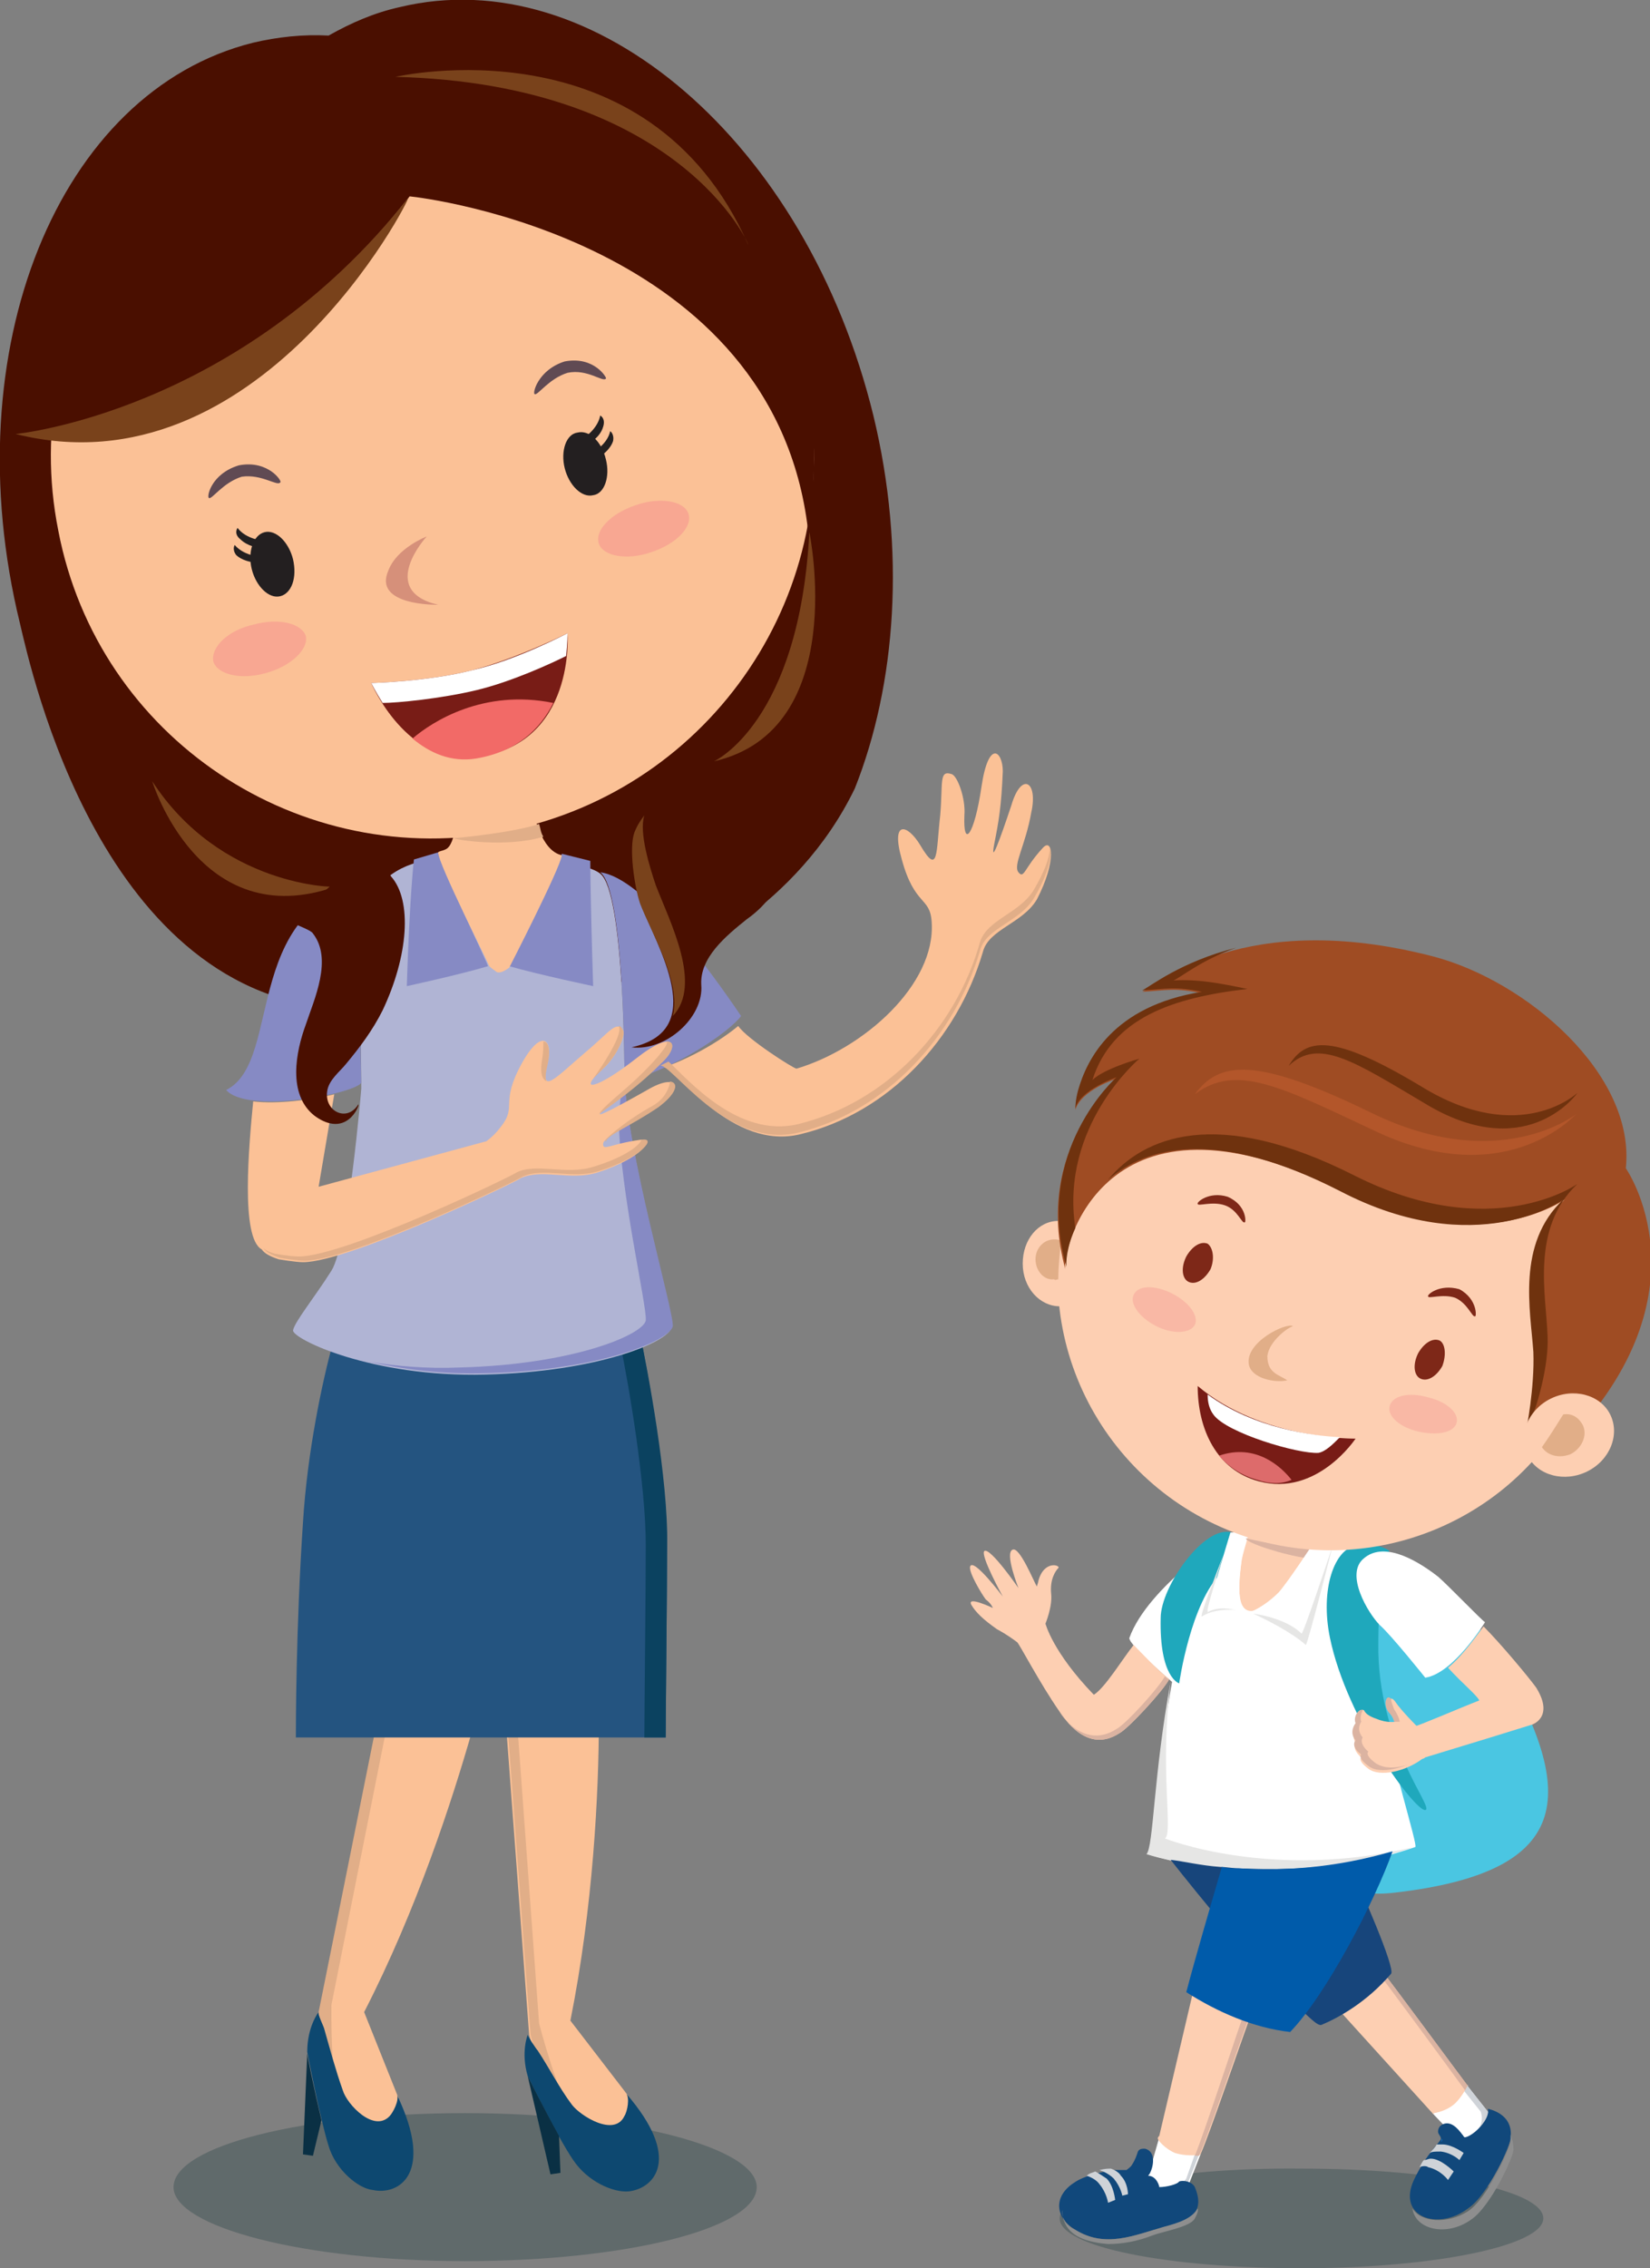 <?xml version="1.0" encoding="utf-8"?>
<!-- Generator: Adobe Illustrator 22.1.0, SVG Export Plug-In . SVG Version: 6.00 Build 0)  -->
<svg version="1.1" id="Layer_1" xmlns="http://www.w3.org/2000/svg" xmlns:xlink="http://www.w3.org/1999/xlink" x="0px" y="0px"
	 viewBox="0 0 116 159.4" style="enable-background:new 0 0 116 159.4;" xml:space="preserve">
<rect x="0" y="0" width="116" height="159.4" fill="#808080" stroke="none"/>
<style type="text/css">
	.st0{fill:#606A6B;}
	.st1{fill:#4AC6E2;}
	.st2{fill:#FFFFFF;}
	.st3{fill:#CFD3D8;}
	.st4{fill:#11487B;}
	.st5{fill:#8E8E8E;}
	.st6{fill:#FDCFB2;}
	.st7{fill:#DBB3A1;}
	.st8{fill:#1C6DB6;}
	.st9{fill:#E6E6E5;}
	.st10{fill:#17457B;}
	.st11{fill:#005BAA;}
	.st12{fill:#1FA8BC;}
	.st13{fill:#E1AE88;}
	.st14{fill:#7E2818;}
	.st15{opacity:0.5;fill:#F7A399;}
	.st16{fill:#9F4C23;}
	.st17{fill:#6F320E;}
	.st18{fill:#B3562A;}
	.st19{fill:#781C16;}
	.st20{fill:#DD6B6B;}
	.st21{fill:#FBC196;}
	.st22{fill:#0D4870;}
	.st23{fill:#0A3044;}
	.st24{fill:#4A0F00;}
	.st25{fill:#245480;}
	.st26{fill:#0B4260;}
	.st27{fill:#B0B4D4;}
	.st28{fill:#868AC4;}
	.st29{fill:#604A53;}
	.st30{fill:#F26A67;}
	.st31{opacity:0.6;fill:#F6978F;}
	.st32{fill:#79421B;}
	.st33{fill:#231F20;}
	.st34{fill:#D6907A;}
	.st35{fill-rule:evenodd;clip-rule:evenodd;fill:#FBC196;}
	.st36{fill-rule:evenodd;clip-rule:evenodd;fill:#E1AE88;}
</style>
<g>
	<g>
		<path class="st0" d="M74.5,155.9c0,2,7.6,3.5,17,3.5c9.4,0,17-1.6,17-3.5c0-2-7.6-3.5-17-3.5C82.1,152.3,74.5,153.9,74.5,155.9z"
			/>
		<g>
			<path class="st1" d="M94.9,110c0,0,4.8-3.2,10.3,6.3c5.6,9.5,5.8,15.2-7.1,16.7C85.2,134.6,87.1,110.8,94.9,110z"/>
			<g>
				<path class="st2" d="M83.5,153.7l0.9-2.3c0,0-1,0.1-1.7-0.2c-0.8-0.3-1.2-1-1.2-1l-0.8,2.8C80.6,153.1,81.8,155.2,83.5,153.7z"
					/>
				<path class="st3" d="M83.4,153.1l0.6-1.7c0.2,0,0.3,0,0.3,0l-0.9,2.3c-1.7,1.4-2.9-0.7-2.9-0.7S81.8,155.2,83.4,153.1z"/>
				<path class="st4" d="M84,153.7c0.8,1.9-0.5,2.4-2.2,2.8c-2.1,0.6-4.1,1.5-6.2,0.2c-1.5-0.9-1.5-2.4-0.1-3.3
					c0.7-0.5,2-0.8,2.9-0.9c0.3,0,0.5,0,0.8,0c0.1-0.1,0.3-0.2,0.4-0.4c0.2-0.3,0.3-0.6,0.4-0.9c0.1-0.2,0.3-0.2,0.5-0.2
					c0.8,0.2,0.6,1.3,0.3,1.8c0,0-0.1,0.1-0.1,0.1c0.6,0,0.8,0.7,0.8,0.8c0.5,0,1.3-0.2,1.4-0.4C83.2,153.2,83.8,153.3,84,153.7z"/>
				<path class="st5" d="M75.6,156.7c2.1,1.3,4.1,0.4,6.2-0.2c1.1-0.3,2-0.6,2.4-1.3c0.1,0.2-0.2,0.7-0.2,0.7
					c-0.3,0.6-2.2,0.9-3,1.2c-1,0.4-2.1,0.6-3.1,0.6c-1.2-0.1-2.5-0.4-3-1.4c-0.2-0.4-0.2-0.7-0.2-1C74.6,155.9,75,156.4,75.6,156.7
					z"/>
				<path class="st3" d="M77,152.6c0.2,0.1,0.5,0.3,0.8,0.5c0.5,0.5,0.6,1.5,0.6,1.5l-0.5,0.2c0,0-0.1-0.7-0.6-1.3
					c-0.2-0.3-0.6-0.5-0.9-0.6C76.6,152.7,76.8,152.7,77,152.6z"/>
				<path class="st3" d="M78.1,152.4c0.3,0.1,0.6,0.3,0.7,0.5c0.5,0.5,0.5,1.3,0.5,1.3l-0.4,0.1c0,0-0.1-0.6-0.6-1.2
					c-0.3-0.3-0.7-0.5-1-0.6C77.7,152.4,77.9,152.4,78.1,152.4z"/>
				<path class="st6" d="M82.6,151.3c-0.7-0.3-1.2-0.9-1.2-1c0-0.1,0-0.1,0.1-0.2l2.7-11.5c1.2,0.9,2.6,1.5,4.1,2
					c-1,2.7-3.2,9.2-3.9,10.8C84.1,151.5,83.2,151.5,82.6,151.3z"/>
				<g>
					<path class="st7" d="M87.8,140.5c0.1,0.1,0.3,0.1,0.4,0.2c-1,2.7-3.2,9.2-3.9,10.8c-0.1,0-0.1,0-0.3,0
						C84.7,149.8,86.8,143.3,87.8,140.5z"/>
				</g>
			</g>
			<g>
				<path class="st2" d="M104.6,148.4l-1.5-1.9c0,0-0.4,0.9-1,1.4c-0.6,0.5-1.4,0.6-1.4,0.6l2,2.1
					C102.8,150.6,105.2,150.1,104.6,148.4z"/>
				<path class="st3" d="M104.1,148.4l-1.2-1.5c0.1-0.2,0.2-0.4,0.2-0.4l1.5,1.9c0.6,1.7-1.8,2.2-1.8,2.2l-0.1-0.1
					C103.3,150.3,104.5,149.6,104.1,148.4z"/>
				<path class="st6" d="M96.4,137.5c2.3,3,5.3,7.1,6.8,9.1l0-0.1c0,0-0.4,0.9-1,1.4c-0.6,0.5-1.4,0.6-1.4,0.6l0,0.1
					c0,0-0.1-0.1-0.1-0.1l-7.8-8.6C94.1,139.1,95.4,138.4,96.4,137.5z"/>
				<g>
					<path class="st7" d="M103,146.9c-1.6-2.2-4.7-6.4-6.8-9.2c0.1-0.1,0.1-0.1,0.2-0.2c2.3,3,5.3,7.1,6.8,9.1l0-0.1
						C103.2,146.5,103.1,146.7,103,146.9z"/>
				</g>
				<g>
					<path class="st4" d="M99.4,153.2c0.9-1.9,1.9-2.7,1.9-2.9c0-0.2-0.2-0.3-0.2-0.5c0-0.2,0.1-0.4,0.3-0.5
						c0.6-0.3,1.1,0.3,1.4,0.7c0.1,0.1,0.1,0.2,0.2,0.2c0.6-0.1,1.8-1.3,1.6-2c0,0,1.8,0.3,1.6,2c0.1,0.4-1.6,4.1-3,5
						C101.1,156.8,98.2,155.8,99.4,153.2z"/>
					<g>
						<path class="st8" d="M101.4,150.4c0,0,0,0.1-0.1,0.1C101.3,150.5,101.3,150.4,101.4,150.4c-0.1,0-0.1-0.1,0-0.1
							C101.3,150.3,101.4,150.3,101.4,150.4z"/>
						<path class="st5" d="M103.2,155.4c1.4-0.9,3.1-4.7,3-5c0-0.2,0-0.3,0-0.4c0.1,0.3,0.2,0.6,0.2,1c0.1,0.4-1.6,4.1-3,5
							c-1.7,1.2-3.9,0.7-4.1-0.8C99.9,156.2,101.8,156.3,103.2,155.4z"/>
					</g>
					<g>
						<path class="st3" d="M99.8,152.3c0.1-0.2,0.2-0.4,0.3-0.5c0.2,0,0.3-0.1,0.5-0.1c0.7,0,1.6,0.9,1.6,0.9l-0.4,0.6
							c0,0-0.5-0.7-1.4-0.9C100.3,152.2,100,152.2,99.8,152.3z"/>
						<path class="st3" d="M100.5,151.3c0.2-0.2,0.4-0.4,0.5-0.6c0.1,0,0.2,0,0.4,0c0.7,0,1.5,0.6,1.5,0.6l-0.3,0.5
							c0,0-0.5-0.5-1.3-0.6C100.9,151.2,100.7,151.2,100.5,151.3z"/>
					</g>
				</g>
			</g>
			<path class="st2" d="M79.4,115.1c1.3-3.6,7-7.3,7.3-7.4c0.1,0,9.2,1.1,9.6,1.6c0.4,0.4-0.1,5.5,0.7,10c0.8,4.5,2.7,10.4,2.5,10.5
				c-10.2,3.5-18.8,0.5-18.8,0.5c0.6-0.4,0.5-5.6,1.7-12.1C81,117,79.3,115.4,79.4,115.1z"/>
			<path class="st9" d="M81.9,129.2c0.6-0.4-0.4-4.8,0.4-11c-1.2,6.4-1.2,11.6-1.7,12.1c0,0,8.6,2.9,18.8-0.5
				C89.4,132.2,81.9,129.2,81.9,129.2z"/>
			<path class="st6" d="M69.8,113c0,0-0.1-0.3-0.5-0.6c-0.3-0.4-1.2-1.9-1.1-2.3c0.2-0.7,2.3,2.1,2.3,2.1s-1.6-2.9-1.3-3.2
				c0.4-0.3,2.4,2.6,2.4,2.6s-1-2.5-0.4-2.7c0.5-0.2,1.5,2.3,1.7,2.6c0-0.1,0.1-0.3,0.1-0.4c0.4-1.5,1.6-1.1,1.4-0.9
				c-0.2,0.2-0.6,0.8-0.5,1.8c0.1,0.9-0.4,2.1-0.4,2.1s0.5,2,3.4,5c0.8-0.5,2-2.5,2.8-3.5c0.5,0.5,1.6,1.7,2.5,2.4
				c-0.4,0.8-2.9,3.5-3.5,3.8c-2.3,1.5-3.9-1.1-4.2-1.5c-1.4-2-2.9-4.9-3-4.9c-0.8-0.6-1.4-0.9-1.4-0.9s0,0,0,0
				c-1-0.7-1.5-1.2-1.8-1.7C67.9,112.1,69.8,113,69.8,113z"/>
			<path class="st7" d="M78.5,121.5c0.6-0.3,2.9-2.8,3.4-3.7c0.1,0.1,0.2,0.2,0.3,0.2c-0.4,0.8-2.9,3.5-3.5,3.8
				c-2.3,1.5-3.9-1.1-4.2-1.5C74.5,120.4,76.2,123,78.5,121.5z"/>
			<g>
				<path class="st10" d="M87.1,131.3c-0.4,0-0.9-0.1-1.3-0.1c-1.4-0.1-2.6-0.4-3.5-0.5c1.8,2.3,6.7,8.3,8.8,10.2
					c0.8,0.7,1.5,1.5,1.8,1.4c1.2-0.5,3.2-1.6,4.9-3.6c0.3-0.4-2.1-5.9-3-7.8C92,131.4,89.3,131.4,87.1,131.3z"/>
			</g>
			<g>
				<path class="st11" d="M87.1,131.3c-0.4,0-0.8,0-1.2-0.1c-0.7,2.4-1.9,6.5-2.5,8.8c2.2,1.4,4.7,2.5,7.3,2.8
					c2.6-2.7,6-9.3,7.2-12.7C93.8,131.3,90,131.5,87.1,131.3z"/>
			</g>
			<path class="st12" d="M82.9,118.3c0,0,0.8-5.7,3-7.8c2.2-2.1,2.6-2.1,0.7-2.8c-1.9-0.6-5,3.8-5,6
				C81.5,117.9,82.9,118.3,82.9,118.3z"/>
			<path class="st9" d="M86,109.3c-0.5,1.6-1.2,3.9-1.1,3.9c0.8-0.5,1.9-0.3,2.5,0c-0.6-0.1-2-0.2-2.9,0.4
				C84.3,113.7,85.3,111.1,86,109.3z"/>
			<path class="st6" d="M87.3,109.5c0.1-0.4,0.2-1,0.4-1.5c1.6,0.4,3.3,0.6,4.9,0.6c-1,1.5-3.3,4.5-4.5,4.6
				C86.8,113.4,87.1,111,87.3,109.5z"/>
			<path class="st2" d="M86.5,107.7l1.3-0.1c0,0,0,0.2-0.1,0.5c0,0,0,0,0,0c-0.1,0.4-0.3,1-0.4,1.5c-0.2,1.4-0.4,3.6,0.5,3.8
				c0,0.1,0,0.1,0,0.1s-1.7-0.9-2.9-0.2C84.8,113.3,86.5,107.7,86.5,107.7z"/>
			<path class="st7" d="M87.6,108.1c1.6,0.4,3.3,0.6,4.9,0.6c-0.2,0.2-0.4,0.5-0.6,0.8C90.3,109.3,87.5,108.4,87.6,108.1z"/>
			<path class="st12" d="M97.7,109c0,0-0.7-0.6-2.3-0.4c-1.6,0.2-2.6,3.1-1.9,6.5c1.2,5.8,6,12.2,6.7,12.1c0.7-0.1-3.4-4.7-3.3-11.7
				C96.9,112.1,97.3,109.1,97.7,109z"/>
			<path class="st2" d="M87.6,113.4c0,0,1.1-0.3,2.3-1.5c0.7-0.8,2.4-3.4,2.4-3.4l1.3,0.3c0,0-2,6.3-2.1,6.1
				C90.3,113.6,87.6,113.4,87.6,113.4z"/>
			<path class="st9" d="M91.5,114.8c0.1,0.1,1.8-5,2.2-6.2c0,0-1.8,7.1-1.9,7c-1-0.9-3-1.9-3.7-2.2
				C88.9,113.5,90.6,113.9,91.5,114.8z"/>
			<g>
				<path class="st6" d="M77,88.8c0,1.7-1.1,3-2.5,3c-1.4,0-2.6-1.3-2.6-3c0-1.7,1.1-3,2.5-3C75.8,85.8,76.9,87.1,77,88.8z"/>
				<path class="st6" d="M98.4,71.5C88.2,68.8,77.7,74.8,75,84.9c-2.7,10.2,3.4,20.6,13.6,23.4c10.2,2.7,20.7-3.3,23.4-13.4
					C114.8,84.7,108.6,74.3,98.4,71.5z"/>
				<path class="st13" d="M72.8,88.5c0-0.8,0.6-1.4,1.3-1.4c0.2,0,0.3,0,0.5,0.1c-0.1,0.9-0.2,1.8-0.2,2.7c-0.1,0-0.2,0.1-0.3,0
					C73.4,90,72.8,89.3,72.8,88.5z"/>
				<path class="st14" d="M85.1,89.2c-0.4,0.7-1,1.1-1.5,0.9c-0.5-0.2-0.6-1-0.2-1.8c0.4-0.7,1-1.1,1.5-0.9
					C85.3,87.7,85.4,88.5,85.1,89.2z"/>
				<path class="st14" d="M101.4,96c-0.4,0.7-1,1.1-1.5,0.9c-0.5-0.2-0.6-1-0.2-1.8c0.4-0.7,1-1.1,1.5-0.9
					C101.6,94.4,101.7,95.2,101.4,96z"/>
				<g>
					<path class="st14" d="M103.7,92.5c-0.2,0.1-0.5-0.9-1.4-1.3c-0.9-0.3-1.9,0.1-1.9-0.1c-0.1-0.1,0.8-0.9,2.2-0.5
						C103.9,91.3,103.8,92.6,103.7,92.5z"/>
				</g>
				<g>
					<path class="st14" d="M87.5,85.9C87.3,86,87,85,86.1,84.7c-0.9-0.3-1.9,0.1-1.9-0.1c-0.1-0.1,0.8-0.9,2.1-0.5
						C87.7,84.7,87.6,86,87.5,85.9z"/>
				</g>
				<path class="st15" d="M97.7,98.8c-0.2,0.7,0.7,1.5,2,1.8c1.3,0.3,2.5,0.1,2.7-0.6c0.2-0.7-0.7-1.5-2-1.8
					C99,97.8,97.9,98.1,97.7,98.8z"/>
				<path class="st15" d="M79.7,91c-0.3,0.6,0.4,1.6,1.6,2.2c1.2,0.6,2.4,0.5,2.7-0.1c0.3-0.6-0.4-1.6-1.6-2.2
					C81.2,90.3,80,90.3,79.7,91z"/>
				<path class="st16" d="M74.9,89.2c-0.3-1.2,2.6-14,19.4-5.5c9.7,4.9,15.7,0.6,15.7,0.6c-3.3,3.1-2.2,7.8-2.1,10.7
					c0.1,2.5-0.6,5.9-0.6,5.9c1.9,0.7,2.8,0.5,2.8,0.5c10.3-10.6,4.2-19.3,4.2-19.3c0.7-6.6-7-13.2-13.6-14.9
					c-13.2-3.4-19.2,2-20.4,2.5c1.7-0.1,2.3-0.3,4.2,0.1c-8.7,1.3-8.9,8.1-8.9,8.2c0.4-1.4,2.9-2.2,2.9-2.2S72.6,80.9,74.9,89.2z"/>
				<path class="st17" d="M78.5,75.7c0,0-2.6,0.9-2.9,2.2c0,0,0-0.6,0.2-1.3l0,0c0.6-2.1,2.4-5.9,8.7-6.9c-1.9-0.4-2.5-0.2-4.2-0.1
					c0.6-0.3,2.7-2,6.6-3c-2.5,0.9-3.9,2.1-4.4,2.3c1.7-0.1,3.3,0.2,5.2,0.6c-5.2,0.6-9.5,2-10.9,6.4c0.8-0.8,3.3-1.5,3.3-1.5
					s-5.6,4.7-4.5,11.9c-0.6,1.3-0.7,2.5-0.6,2.8C72.6,80.9,78.5,75.7,78.5,75.7z"/>
				<path class="st17" d="M95.2,82.6c9.7,4.9,15.7,0.6,15.7,0.6c-3.3,3.1-2.2,7.8-2.1,10.7c0.1,1.9-0.7,5.1-1.5,6.6c0,0,0,0,0,0
					c0,0,0.6-3,0.5-5.5c-0.2-2.9-1.2-7.6,2.1-10.7c0,0-6.1,4.4-15.7-0.6c-8.6-4.4-13.5-3.2-16.3-0.8C80.4,79.9,85.5,77.7,95.2,82.6z
					"/>
				<path class="st18" d="M96.4,78.2c9,4.4,14.4,0.1,14.4,0.1c-0.3,0.3-5.2,5.5-14.3,1.1c-6.4-3-9.6-4.7-12.5-2.5
					C85.7,74.6,88.2,74.2,96.4,78.2z"/>
				<path class="st17" d="M100,76.4c6.9,4.2,10.9,0.4,10.9,0.4c-0.2,0.3-3.8,5-10.8,0.7c-4.9-2.9-7.4-4.6-9.5-2.6
					C91.8,72.9,93.7,72.6,100,76.4z"/>
				<g>
					<path class="st19" d="M84.2,97.4c0,3,1.3,5.9,4.3,6.7c4.1,1.1,6.8-3,6.8-3S88.7,101.2,84.2,97.4z"/>
					<path class="st20" d="M88.4,104c-1.1-0.3-2-0.9-2.7-1.7c2.6-0.9,4.4,0.8,5.1,1.7C90.1,104.3,89.3,104.3,88.4,104z"/>
					<path class="st2" d="M84.9,98c3.3,2.4,7.4,2.9,9.3,3c-0.5,0.5-1,1-1.5,1.1c-1.4,0.1-6.5-1.4-7.4-2.7C85,99,84.9,98.5,84.9,98z"
						/>
				</g>
				<path class="st13" d="M89.1,95.3c0,1.2,0.8,1.3,1.4,1.7c-0.8,0.2-2.5-0.1-2.7-1.1c-0.3-1.6,2.7-3,3.1-2.7
					C90.5,93.3,89.2,94.3,89.1,95.3z"/>
				<path class="st6" d="M111.6,103.4c-1.6,0.8-3.5,0.3-4.2-1.1c-0.7-1.4,0-3.2,1.6-4c1.6-0.8,3.5-0.3,4.2,1.1
					C113.9,100.8,113.2,102.6,111.6,103.4z"/>
				<g>
					<path class="st13" d="M111.3,100.2c0.3,0.7-0.1,1.6-0.9,2c-0.8,0.3-1.6,0.1-2-0.5c0.5-0.7,1-1.5,1.5-2.3
						C110.5,99.3,111,99.6,111.3,100.2z"/>
				</g>
			</g>
			<path class="st2" d="M104.4,114c0,0-2.2,3.6-4.2,3.9c0,0-2.4-3-3.2-3.7c-0.8-0.8-2.5-3.6-1.1-4.7c1.3-1.1,3.4-0.1,5.2,1.3
				C101.8,111.4,104.1,113.8,104.4,114z"/>
			<path class="st6" d="M95.4,121.2c-0.3-0.6,0.3-1.2,0.5-0.9c0.2,0.2,0.3,0.4,0.9,0.6c0.6,0.2,1.3,0.2,1.3,0.2s0-0.1-0.3-0.7
				c-0.4-0.6,0-1.3,0.3-0.7c0.3,0.5,1,1.3,1.4,1.6c0,0,0,0,0,0c0,0,0,0,0,0h0l0,0c0.2,0,3.2-1.3,4.5-1.8c-0.2-0.4-1.2-1.2-2.2-2.3
				c1.1-0.9,2.1-2.4,2.5-2.9c1.2,1.2,3.2,3.6,3.7,4.3c1.3,2.1-0.3,2.6-0.3,2.6c-0.3,0.1-5.5,1.7-7.5,2.3c0,0-0.1,0.1-0.2,0.1
				c-1.2,0.9-3,1.3-3.8,0.7c-0.8-0.6-0.5-0.8-0.5-0.8c-0.7-0.6-0.4-1-0.4-1C94.9,121.7,95.4,121.2,95.4,121.2z"/>
			<g>
				<path class="st6" d="M99.6,121.3c0,0-1.1-1.1-1.5-1.7c-0.4-0.6-0.7,0.1-0.3,0.7c0.3,0.6,0.3,0.7,0.3,0.7s-0.6,0.1-1.3-0.2
					c-0.6-0.2-0.8-0.4-0.9-0.6c-0.2-0.2-0.8,0.3-0.5,0.9c0,0-0.5,0.6,0,1.2c0,0-0.4,0.4,0.4,1c0,0-0.3,0.2,0.5,0.8
					c0.8,0.6,2.7,0.1,3.8-0.7C101.2,122.6,100.2,121.4,99.6,121.3z"/>
				<g>
					<path class="st7" d="M98,121c0.3,0,0.4,0,0.4,0s0-0.3-0.4-0.9c-0.1-0.3-0.2-0.5-0.2-0.7c-0.3-0.4-0.6,0.3-0.2,0.9
						C97.9,120.6,98,120.9,98,121z"/>
					<path class="st7" d="M96.7,123.9c-0.8-0.6-0.5-0.8-0.5-0.8c-0.7-0.6-0.4-1-0.4-1c-0.5-0.6-0.1-1.1-0.1-1.1
						c-0.1-0.3,0-0.6,0.1-0.8c-0.2-0.2-0.7,0.4-0.5,0.9c0,0-0.5,0.6,0,1.2c0,0-0.4,0.4,0.4,1c0,0-0.3,0.2,0.5,0.8
						c0.6,0.5,1.8,0.3,2.8-0.1C98.1,124.3,97.3,124.3,96.7,123.9z"/>
				</g>
			</g>
		</g>
	</g>
	<g>
		<path class="st0" d="M12.2,153.7c0,2.8,9.2,5.2,20.5,5.2c11.3,0,20.5-2.3,20.5-5.2c0-2.8-9.2-5.2-20.5-5.2
			C21.4,148.5,12.2,150.8,12.2,153.7z"/>
		<g>
			<g>
				<path class="st21" d="M44.1,147.2l-4-5.2c1.6-8,2-16,2-21.1l-6.6-0.7l1.7,22.8c0,0,1.4,5.5,2.7,7.2c1.4,1.9,3.4,2.5,4.7,1.4
					C45.9,150.5,44.1,147.2,44.1,147.2z"/>
			</g>
			<g>
				<path class="st13" d="M40.6,149.4c-1.3-1.8-2.7-7.2-2.7-7.2l-1.6-21.9l-0.7-0.1l1.7,22.8c0,0,1.4,5.5,2.7,7.2
					c1.4,1.9,3.4,2.5,4.7,1.4c0.2-0.1,0.3-0.3,0.4-0.6C43.7,151.7,41.9,151.1,40.6,149.4z"/>
			</g>
			<path class="st22" d="M44,147.1c0.3,0.3,0.1,1.3-0.1,1.6c-0.7,1.5-3.1,0-3.7-0.8c-0.9-1.2-1.6-2.6-2.4-3.8
				c-0.1-0.1-0.7-1-0.7-1.1c0,0-0.5,1.2,0,2.9c0,0,2.1,4.3,3.2,5.9c1,1.5,2.8,2.3,3.9,2.2C46,153.8,48,151.7,44,147.1z"/>
			<g>
				<path class="st23" d="M39.4,152.7l-0.7,0.1l-1.6-6.9c0.1,0.2,1.2,2.4,2.2,4.2L39.4,152.7z"/>
			</g>
		</g>
		<g>
			<g>
				<path class="st21" d="M28,147.4l-2.4-6c3.7-7.2,6.2-14.9,7.6-19.8l-6.2-2.5l-4.5,22.4c0,0-0.1,5.6,0.7,7.7
					c0.8,2.2,2.6,3.3,4.1,2.6C28.8,151.1,28,147.4,28,147.4z"/>
			</g>
			<g>
				<path class="st13" d="M24,148.6c-0.8-2.1-0.7-7.7-0.7-7.7l4.3-21.6l-0.7-0.3l-4.5,22.4c0,0-0.1,5.6,0.7,7.7
					c0.8,2.2,2.6,3.3,4.1,2.6c0.2-0.1,0.4-0.3,0.5-0.5C26.4,151.7,24.8,150.6,24,148.6z"/>
			</g>
			<path class="st22" d="M27.9,147.2c0.2,0.4-0.3,1.3-0.5,1.5c-1.1,1.2-3-0.8-3.3-1.8c-0.5-1.4-0.9-2.9-1.3-4.3
				c0-0.1-0.5-1.1-0.4-1.2c0,0-0.8,1-0.8,2.8c0,0,0.9,4.7,1.5,6.6c0.5,1.7,2.1,3,3.1,3.1C28,154.3,30.6,152.8,27.9,147.2z"/>
			<g>
				<path class="st23" d="M22,151.5l-0.7-0.1l0.3-7.1c0,0.2,0.5,2.6,1,4.7L22,151.5z"/>
			</g>
		</g>
		<path class="st24" d="M61.4,29.2C56.7,10,41.8-2.8,28.1,0.5c-1.8,0.4-3.4,1.1-5,2c-1.8-0.1-3.6,0.1-5.3,0.5
			C4.1,6.4-3.3,24.6,1.4,43.8c0.8,3.4,5.8,26.4,22.8,27.1c0,0,15.3,1,23.6-3.6c0,0,8.2-3.4,12.3-11.9C63,48.1,63.7,38.7,61.4,29.2z"
			/>
		<g>
			<path class="st25" d="M46.8,122.1c0-1.7,0.1-10.4,0.1-13.5c0-4.6-1.4-12.5-1.9-14.8c-1.6,1-5.6,2.1-11.2,2.2
				c-4.6,0.1-8.3-0.8-10.4-1.6c-0.7,2.5-1.8,7.6-2.1,12.6c-0.5,7.4-0.5,14.4-0.5,15.1H46.8z"/>
			<g>
				<path class="st26" d="M45,93.8c-0.4,0.2-0.8,0.4-1.4,0.6c0.6,2.9,1.8,9.9,1.8,14.2c0,3.1-0.1,11.8-0.1,13.5h1.5
					c0-1.7,0.1-10.4,0.1-13.5C47,104,45.5,96.1,45,93.8z"/>
			</g>
		</g>
		<path class="st27" d="M31.2,60.4c0,0-2.2-0.2-4,1.3c-2.3,1.9-1.8,10.4-1.8,14.8c0,0-0.9,10.9-2.1,12.8c-1.2,1.9-2.6,3.6-2.7,4.2
			c0,0.6,5.5,3.3,13.5,3.1c8-0.2,12.9-2.3,13.1-3.3c0.2-1-3.2-12.5-3.3-17.7c0,0,0-12.9-1.7-14.2C40.5,60,31.2,60.4,31.2,60.4z"/>
		<path class="st28" d="M43.9,75.5c-0.2,0.2-0.4,3.2-0.4,3.2c0.1,5.1,2,13.1,1.9,14.1c-0.2,1-5.1,3.1-13.1,3.3
			C30,96.2,27.8,96,26,95.7c2.2,0.5,5,0.9,8.2,0.8c8-0.2,12.9-2.3,13.1-3.3C47.4,92.2,44,80.7,43.9,75.5
			C43.9,75.5,43.9,75.5,43.9,75.5z"/>
		<path class="st28" d="M27.2,61.7C16.6,63,20.1,74.5,15.9,76.6c1.5,1.7,8.9,0.3,9.5-0.5C25.3,71.5,25,63.5,27.2,61.7z"/>
		<path class="st28" d="M39.5,60l2,0.5c0,0,0,2.5,0.2,8.8c0,0-3.8-0.8-5.9-1.4C35.8,68,39.4,60.8,39.5,60z"/>
		<g>
			<path class="st28" d="M30.8,59.9l-1.7,0.5c0,0-0.3,2.5-0.5,8.9c0,0,3.7-0.8,5.7-1.4C34.4,67.9,30.9,60.7,30.8,59.9z"/>
			<path class="st21" d="M35.8,68c0,0,3.6-7,3.7-7.9c-1.5-0.3-2-3.1-2-3.1l-5.4-0.1c0,0,0,2.5-0.8,2.8c-0.2,0.1-0.4,0.1-0.5,0.2
				c0,0.8,3.6,7.9,3.6,8c0.2,0.2,0.4,0.3,0.5,0.4C35.1,68.4,35.4,68.3,35.8,68L35.8,68z"/>
		</g>
		<path class="st21" d="M56.7,26.9c2.9,14.5-6.6,28.6-21.1,31.5C21.1,61.3,6.9,51.9,4.1,37.3C1.2,22.8,10.6,8.7,25.2,5.8
			C39.7,2.9,53.8,12.4,56.7,26.9z"/>
		<g>
			<path class="st29" d="M42.6,26.6c-0.2,0.3-1.3-0.7-2.7-0.4c-1.3,0.4-2.1,1.6-2.3,1.5c-0.2,0,0.2-1.7,2.1-2.3
				C41.8,25,42.7,26.6,42.6,26.6z"/>
		</g>
		<g>
			<path class="st29" d="M19.7,33.9c-0.2,0.3-1.3-0.6-2.7-0.4c-1.3,0.4-2.1,1.6-2.3,1.5c-0.2,0,0.1-1.7,2.1-2.3
				C18.9,32.3,19.9,33.9,19.7,33.9z"/>
		</g>
		<path class="st19" d="M26.1,48c0,0,4-0.1,7.1-0.9c3.1-0.8,6.7-2.6,6.7-2.6s0.6,7.8-6.4,8.7C28.6,53.9,26.1,48,26.1,48z"/>
		<path class="st2" d="M33.5,48.5c2.5-0.6,5.3-1.9,6.3-2.4c0.1-0.9,0.1-1.6,0.1-1.6s-3.6,1.9-6.7,2.6c-3.1,0.8-7.1,0.9-7.1,0.9
			s0.3,0.6,0.8,1.4C27.9,49.4,31,49.1,33.5,48.5z"/>
		<path class="st30" d="M38.9,49.4c-4.9-1-8.5,1.3-9.9,2.5c1.2,1,2.7,1.7,4.5,1.4C36.4,52.8,38,51.2,38.9,49.4z"/>
		<path class="st31" d="M42.1,38.2c0.3,0.9,2,1.2,3.7,0.6c1.8-0.6,2.9-1.8,2.6-2.7c-0.3-0.9-2-1.2-3.7-0.6
			C42.9,36.1,41.8,37.3,42.1,38.2z"/>
		<path class="st31" d="M15,46.5c0.3,0.9,1.9,1.3,3.7,0.8c1.8-0.5,3-1.7,2.8-2.6c-0.3-0.9-1.9-1.3-3.7-0.8
			C16,44.3,14.8,45.5,15,46.5z"/>
		<path class="st24" d="M56.3,22.2C50.7,1.6,30.2,3.2,30.1,3.4C3.2,6,0.9,29.1,0.8,31.1c0,0,14,0.5,28-17.3
			c1.1,0.1,25.6,3.1,28,23.4C57.3,36.8,57.6,26.9,56.3,22.2z"/>
		<path class="st32" d="M28.7,13.9C16.8,29,1.1,30.5,1.1,30.5C18.2,34.8,28.9,13.9,28.7,13.9z"/>
		<g>
			<path class="st33" d="M42.6,32.3c0.3,1.2-0.1,2.4-0.9,2.5c-0.8,0.2-1.7-0.7-2-1.9c-0.3-1.2,0.1-2.4,0.9-2.5
				C41.4,30.2,42.3,31,42.6,32.3z"/>
			<path class="st33" d="M41,30.8c0,0,1-0.6,1.2-1.6c0,0,0.4,0.2,0.2,0.8c-0.2,0.7-0.9,1.1-0.9,1.1L41,30.8z"/>
			<path class="st33" d="M41.8,31.7c0,0,0.9-0.5,1.1-1.4c0,0,0.3,0.2,0.2,0.7c-0.2,0.6-0.8,1-0.8,1L41.8,31.7z"/>
		</g>
		<g>
			<path class="st33" d="M17.7,40c0.3,1.2,1.2,2.1,2,1.9c0.8-0.2,1.2-1.3,0.9-2.6c-0.3-1.2-1.2-2.1-2-1.9
				C17.8,37.6,17.4,38.8,17.7,40z"/>
			<path class="st33" d="M18.5,38c0,0-1.2-0.1-1.8-0.9c0,0-0.3,0.4,0.2,0.8c0.5,0.5,1.3,0.6,1.3,0.6L18.5,38z"/>
			<path class="st33" d="M18.1,39.1c0,0-1-0.1-1.6-0.8c0,0-0.2,0.3,0.1,0.7c0.4,0.4,1.1,0.5,1.1,0.5L18.1,39.1z"/>
		</g>
		<path class="st32" d="M56.9,37.4c0,0,2.9,13.9-6.7,16.1C50.2,53.5,56.2,50.8,56.9,37.4z"/>
		<path class="st32" d="M27.8,5.4c0,0,17.8-4.1,24.8,11.8C52.7,17.2,47.7,5.9,27.8,5.4z"/>
		<g>
			<path class="st13" d="M31.9,58.9c0,0.1,3.7,0.7,6.3-0.1c-0.2-0.3-0.2-0.6-0.3-0.9C36.2,58.5,32.1,58.9,31.9,58.9z"/>
		</g>
		<path class="st34" d="M30,37.7c0,0-3.5,3.8,0.8,4.8c0,0-4.6,0.1-3.5-2.4C27.9,38.5,30,37.7,30,37.7z"/>
		<path class="st28" d="M42.2,61.3c1.7,1.3,1.7,14.2,1.7,14.2c0,0.2,0,0.3,0,0.5c0,0,0,0,0,0c3.5-0.8,7.4-3.5,8.2-4.6
			C49.8,68,45.2,61.7,42.2,61.3z"/>
		<path class="st24" d="M53.9,58.3c-4.3,0-4.4-0.2-8.6-1.1c-0.3,0.4-0.5,0.7-0.7,1.2c-0.4,1.1,0,3.8,0.4,5c1.2,3.2,4.9,9-0.6,10.2
			c2.4,0.3,5.1-2.1,4.9-4.4c-0.1-1.9,1.7-3.4,3.2-4.6C55.6,62.4,55.2,59.8,53.9,58.3z"/>
		<g>
			<path class="st32" d="M47.3,71.4c2.1-2.2-0.2-6.6-1.2-9.2c-0.4-1.2-1.2-3.7-0.8-4.9c-0.3,0.4-0.5,0.7-0.7,1.2
				c-0.4,1.1,0,3.8,0.4,5C45.8,65.6,47.9,69,47.3,71.4z"/>
		</g>
		<path class="st32" d="M10.7,54.9c0,0,3.3,10.8,12.9,7.4C23.6,62.4,15.5,62.3,10.7,54.9z"/>
		<g>
			<path class="st35" d="M73.3,59.6C72,61,72,61.8,71.6,61.3c-0.4-0.5,0.5-1.9,0.9-4.2c0.5-2.2-0.7-2.9-1.4-0.5
				c-0.8,2.4-1.5,4.3-1.2,2.7c0.3-1.5,0.5-2.6,0.6-5.1c0-1.4-1-2.3-1.5,1.1c-0.5,3.4-1.3,4.4-1.2,2c0.1-1.2-0.5-2.8-0.9-2.9
				c-0.9-0.3-0.6,0.6-0.8,2.9c-0.3,2.6-0.1,4.3-1.4,2.1c-0.9-1.5-2.1-1.8-1.3,1c0.9,3.3,2,2.6,2.1,4.4c0.3,4.4-4.8,8.9-9.5,10.3
				c-0.2,0-3.5-2.1-4.1-3c-1.2,1-3.2,2.2-5.2,2.9c1,0.3,4.8,5.9,9.6,4.7c6.2-1.5,11-6.7,12.8-12.8c0.4-1.6,2.8-2,3.8-3.7
				C74.3,60.5,74,58.8,73.3,59.6z"/>
		</g>
		<path class="st36" d="M72.7,62.5c-1,1.7-3.3,2.1-3.8,3.7c-1.7,6.1-6.6,11.3-12.8,12.8c-4.2,1-7.7-3.1-9.1-4.4l-0.6,0.3
			c0.7-0.3,4.7,5.9,9.7,4.7c6.2-1.5,11-6.7,12.8-12.8c0.4-1.6,2.8-2,3.8-3.7c1-1.7,1.3-3,1.1-3.5C73.8,60.3,73.4,61.3,72.7,62.5z"/>
		<g>
			<g>
				<path class="st35" d="M45.5,76.6c-2.3,1.3-4.2,2.3-2.9,1.3c1.3-0.9,2.2-1.6,4.1-3.4c1-1,0.8-2.3-2-0.1c-2.8,2.2-4.2,2.4-2.3,0.7
					c0.9-0.8,1.6-2.3,1.4-2.7c-0.5-0.7-0.9,0.1-2.7,1.6c-2,1.7-3.2,3.1-2.6,0.7c0.4-1.6-0.4-2.5-1.8,0c-1.6,2.9-0.3,3-1.5,4.5
					c-0.3,0.4-0.6,0.7-1,1l-11.8,3.2l1.1-6.5c-1.6,0.4-4,0.7-5.7,0.5c-0.3,3.1-0.9,9.6,0.6,10.4c0.2,0.3,0.6,0.5,1.2,0.7
					c0,0,1.2,0.2,1.7,0.2c3.3,0,15.3-5.8,15.3-5.9c1.5-0.7,3.5,0.2,5.4-0.4c3.1-1,4.1-2.4,3-2.3c-2.1,0.3-2.6,0.8-2.6,0.3
					c0-0.5,1.7-1.2,3.7-2.5C48.2,76.5,47.7,75.3,45.5,76.6z"/>
			</g>
			<g>
				<path class="st36" d="M38.1,74.5C38,75.2,38,75.7,38.4,76c-0.1-0.3,0-0.8,0.1-1.2c0.2-0.9,0.1-1.6-0.3-1.6
					C38.2,73.5,38.2,74,38.1,74.5z"/>
				<path class="st36" d="M46.3,74.2c-1.8,2.1-3.7,3.3-4.2,4.1c0.7-0.5,2.9-2,4.6-3.8c0.6-0.6,0.8-1.3,0.2-1.3
					C46.9,73.5,46.6,73.8,46.3,74.2z"/>
				<path class="st36" d="M41.7,75.8c0.2-0.2,0.5-0.5,0.7-0.7c0.9-0.8,1.6-2.3,1.4-2.7c-0.1-0.2-0.2-0.3-0.3-0.3
					C43.9,72.8,41.7,75.8,41.7,75.8z"/>
				<path class="st36" d="M47.1,76c0,0.3-0.3,1.2-1.2,1.7c-2,1.1-3.7,2.6-3.3,2.5c0.2-0.5,1.8-1.1,3.7-2.4
					C47.5,76.9,47.8,76.1,47.1,76z"/>
				<path class="st36" d="M45.1,80.1c-0.2,0.5-1.4,1.3-3.4,1.9c-1.9,0.6-4-0.3-5.4,0.4c0,0.1-12,5.9-15.3,5.9
					c-0.6,0-1.7-0.2-1.7-0.2c-0.3-0.1-0.6-0.2-0.8-0.4c0.2,0.3,0.6,0.5,1.2,0.7c0,0,1.2,0.2,1.7,0.2c3.3,0,15.3-5.8,15.3-5.9
					c1.5-0.7,3.5,0.2,5.4-0.4C45.2,81.3,46.2,79.9,45.1,80.1z"/>
			</g>
		</g>
		<path class="st24" d="M25.2,60.5c-1,0.8-1.6,1.5-2.6,2.3c-0.8,0.6-1.6,1.3-2.4,1.9c0.9,0.4,1.7,0.7,1.8,0.9
			c1.4,1.8,0.1,4.6-0.5,6.4c-0.7,1.9-1.3,4.9,0.6,6.4c0.8,0.6,1.8,0.9,2.6,0.1c0.2-0.2,0.4-0.5,0.5-0.8c0-0.1,0-0.1,0-0.1
			c-0.8,1.3-2.4,0.5-2.2-0.9c0.1-0.8,0.9-1.4,1.3-1.9c1-1.2,1.9-2.4,2.6-3.8c1.8-3.8,2.1-7.7,0.6-9.4C27.1,61,26.2,60.7,25.2,60.5z"
			/>
	</g>
</g>
</svg>
